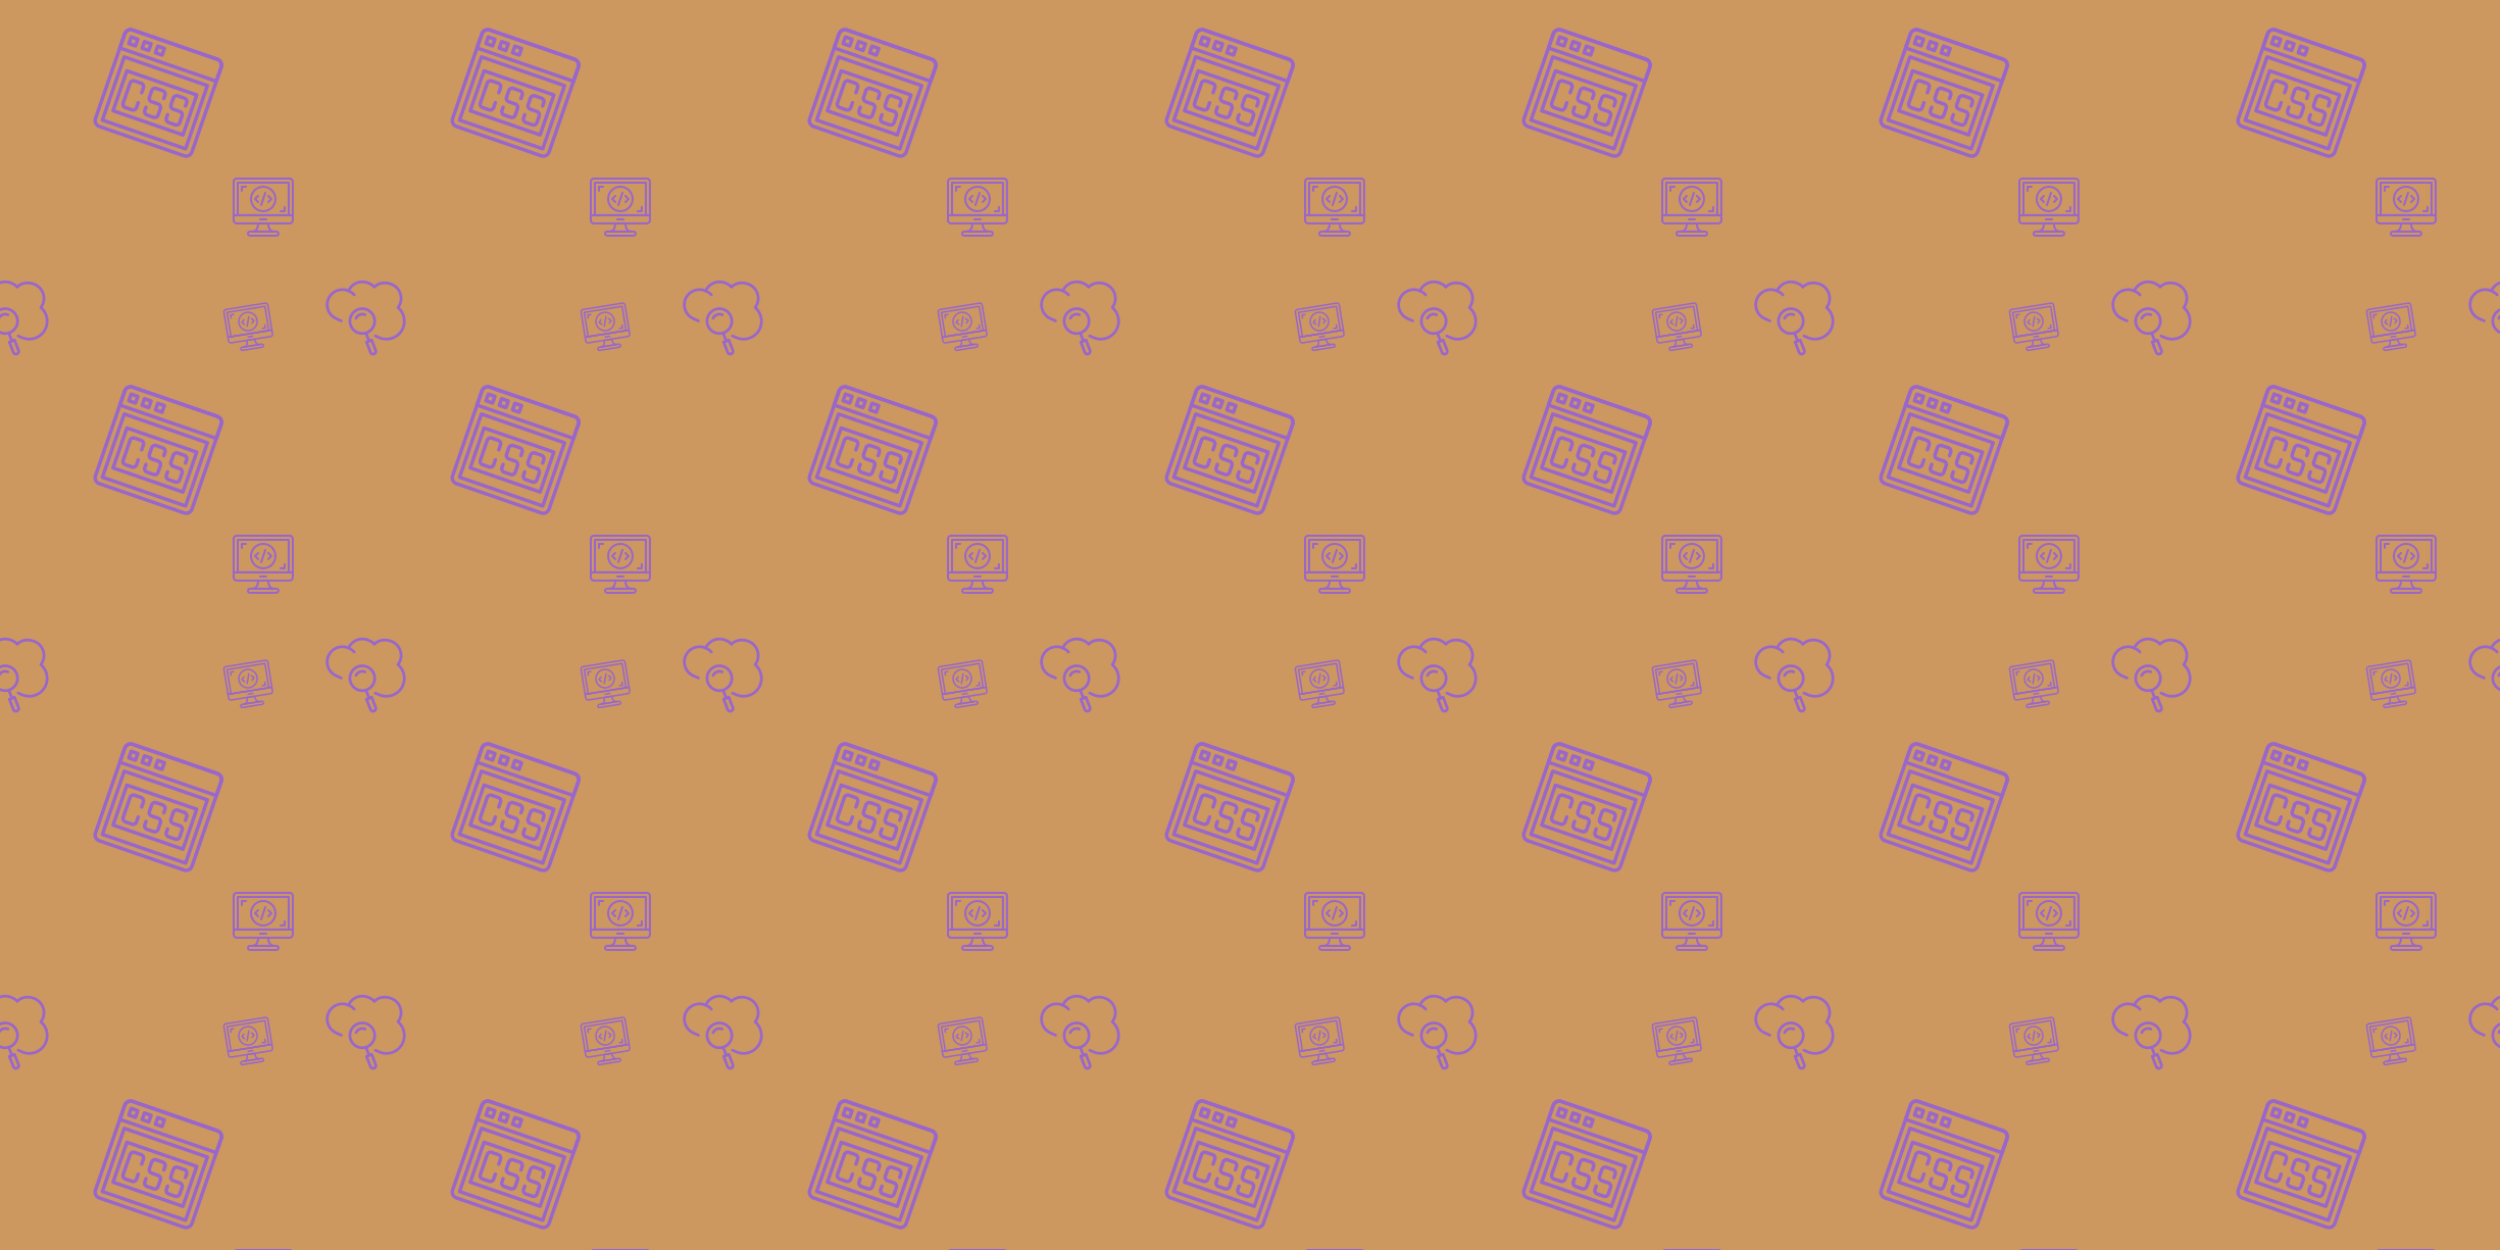 <svg xmlns="http://www.w3.org/2000/svg" xmlns:xlink="http://www.w3.org/1999/xlink" fill="#9966cc" xmlns:fi="http://pattern.flaticon.com/" x="0" y="0" width="700" height="350" viewBox="0 0 2450 1225"><rect x="0px" y="0px" width="100%" height="100%" opacity="1" fill="#cc9860"/><defs><g transform="matrix(0.191 0.066 -0.066 0.191 123.18 25.239)" id="L1_0"><path d="M473.6,0H38.4C17.229,0,0,17.229,0,38.4v435.2C0,494.771,17.229,512,38.4,512h435.2c21.171,0,38.4-17.229,38.4-38.4V38.4    C512,17.229,494.771,0,473.6,0z M494.933,473.6c0,11.767-9.566,21.333-21.333,21.333H38.4c-11.759,0-21.333-9.566-21.333-21.333    V38.4c0-11.768,9.574-21.333,21.333-21.333h435.2c11.759,0,21.333,9.566,21.333,21.333V473.6z"/><path d="M76.8,34.133H42.667c-4.71,0-8.533,3.814-8.533,8.533V76.8c0,4.719,3.823,8.533,8.533,8.533H76.8    c4.71,0,8.533-3.814,8.533-8.533V42.667C85.333,37.948,81.51,34.133,76.8,34.133z M68.267,68.267H51.2V51.2h17.067V68.267z"/><path d="M145.067,34.133h-34.133c-4.71,0-8.533,3.814-8.533,8.533V76.8c0,4.719,3.823,8.533,8.533,8.533h34.133    c4.71,0,8.533-3.814,8.533-8.533V42.667C153.6,37.948,149.777,34.133,145.067,34.133z M136.533,68.267h-17.067V51.2h17.067V68.267    z"/><path d="M213.333,34.133H179.2c-4.71,0-8.533,3.814-8.533,8.533V76.8c0,4.719,3.823,8.533,8.533,8.533h34.133    c4.71,0,8.533-3.814,8.533-8.533V42.667C221.867,37.948,218.044,34.133,213.333,34.133z M204.8,68.267h-17.067V51.2H204.8V68.267z    "/><path d="M473.6,0H38.4C17.229,0,0,17.229,0,38.4v72.533c0,4.719,3.823,8.533,8.533,8.533h494.933c4.71,0,8.533-3.814,8.533-8.533    V38.4C512,17.229,494.771,0,473.6,0z M494.933,102.4H17.067v-64c0-11.768,9.574-21.333,21.333-21.333h435.2    c11.759,0,21.333,9.566,21.333,21.333V102.4z"/><path d="M469.333,136.533H42.667c-4.71,0-8.533,3.814-8.533,8.533v324.267c0,4.719,3.823,8.533,8.533,8.533h426.667    c4.71,0,8.533-3.814,8.533-8.533V145.067C477.867,140.348,474.044,136.533,469.333,136.533z M460.8,460.8H51.2V153.6h409.6V460.8z    "/><path d="M290.133,281.6c4.71,0,8.533-3.814,8.533-8.533v-17.024c0-14.14-11.503-25.643-25.643-25.643h-34.057    c-14.131,0-25.634,11.503-25.634,25.643v34.048c0,14.14,11.503,25.643,25.634,25.643h34.065c4.727,0,8.568,3.84,8.568,8.567    v34.057c0,4.727-3.849,8.576-8.576,8.576h-34.057c-4.719,0-8.567-3.849-8.567-8.576v-17.024c0-4.719-3.823-8.533-8.533-8.533    c-4.71,0-8.533,3.814-8.533,8.533v17.024c0,14.14,11.503,25.643,25.634,25.643h34.057c14.14,0,25.643-11.503,25.643-25.643    v-34.057c0-14.131-11.503-25.634-25.634-25.634h-34.065c-4.719,0-8.567-3.849-8.567-8.576v-34.048    c0-4.727,3.849-8.576,8.567-8.576h34.057c4.727,0,8.576,3.849,8.576,8.576v17.024C281.6,277.786,285.423,281.6,290.133,281.6z"/><path d="M401.067,281.6c4.71,0,8.533-3.814,8.533-8.533v-17.024c0-14.14-11.503-25.643-25.643-25.643h-34.057    c-14.131,0-25.634,11.503-25.634,25.643v34.048c0,14.14,11.503,25.643,25.634,25.643h34.065c4.727,0,8.567,3.84,8.567,8.567    v34.057c0,4.727-3.849,8.576-8.576,8.576h-34.057c-4.719,0-8.567-3.849-8.567-8.576v-17.024c0-4.719-3.823-8.533-8.533-8.533    c-4.71,0-8.533,3.814-8.533,8.533v17.024c0,14.14,11.503,25.643,25.634,25.643h34.057c14.14,0,25.643-11.503,25.643-25.643    v-34.057c0-14.131-11.503-25.634-25.634-25.634h-34.065c-4.719,0-8.567-3.849-8.567-8.576v-34.048    c0-4.727,3.849-8.576,8.567-8.576h34.057c4.727,0,8.576,3.849,8.576,8.576v17.024C392.533,277.786,396.356,281.6,401.067,281.6z"/><path d="M179.2,290.133c4.71,0,8.533-3.814,8.533-8.533v-25.609c0-14.106-11.477-25.591-25.591-25.591h-34.15    c-14.114,0-25.591,11.486-25.591,25.591v102.417c0,14.106,11.477,25.591,25.591,25.591h34.15    c14.114,0,25.591-11.486,25.591-25.591V332.8c0-4.719-3.823-8.533-8.533-8.533s-8.533,3.814-8.533,8.533v25.609    c0,4.702-3.823,8.525-8.525,8.525h-34.15c-4.702,0-8.525-3.823-8.525-8.525V255.991c0-4.702,3.823-8.525,8.525-8.525h34.15    c4.702,0,8.525,3.823,8.525,8.525V281.6C170.667,286.319,174.49,290.133,179.2,290.133z"/><path d="M435.2,196.267H76.8c-4.71,0-8.533,3.814-8.533,8.533v204.8c0,4.719,3.823,8.533,8.533,8.533h358.4    c4.71,0,8.533-3.814,8.533-8.533V204.8C443.733,200.081,439.91,196.267,435.2,196.267z M426.667,401.067H85.333V213.333h341.333    V401.067z"/></g><g transform="matrix(0.087 -0.014 0.014 0.087 218.116 302.306)" id="L1_1"><path d="M477.858,8.533H34.142C15.317,8.533,0,23.851,0,42.675v281.591c0,4.71,3.823,8.533,8.533,8.533h494.933    c4.71,0,8.533-3.823,8.533-8.533V42.675C512,23.851,496.683,8.533,477.858,8.533z M494.933,315.733H17.067V42.675    c0-9.421,7.663-17.075,17.075-17.075h443.716c9.412,0,17.075,7.654,17.075,17.075V315.733z"/><path d="M503.467,315.733H8.533c-4.71,0-8.533,3.823-8.533,8.533v42.658c0,18.825,15.317,34.142,34.142,34.142h443.716    c18.825,0,34.142-15.317,34.142-34.142v-42.658C512,319.556,508.177,315.733,503.467,315.733z M494.933,366.925    c0,9.421-7.663,17.075-17.075,17.075H34.142c-9.412,0-17.075-7.654-17.075-17.075V332.8h477.867V366.925z"/><path d="M281.6,349.867h-51.2c-4.71,0-8.533,3.823-8.533,8.533s3.823,8.533,8.533,8.533h51.2c4.71,0,8.533-3.823,8.533-8.533    S286.31,349.867,281.6,349.867z"/><path d="M469.333,42.667H42.667c-4.71,0-8.533,3.823-8.533,8.533v273.067c0,4.71,3.823,8.533,8.533,8.533h426.667    c4.71,0,8.533-3.823,8.533-8.533V51.2C477.867,46.49,474.044,42.667,469.333,42.667z M460.8,315.733H51.2v-256h409.6V315.733z"/><path d="M366.933,452.267H145.067c-14.114,0-25.6,11.486-25.6,25.6s11.486,25.6,25.6,25.6h221.867c14.114,0,25.6-11.486,25.6-25.6    S381.047,452.267,366.933,452.267z M366.933,486.4H145.067c-4.71,0-8.533-3.831-8.533-8.533s3.823-8.533,8.533-8.533h221.867    c4.71,0,8.533,3.831,8.533,8.533S371.644,486.4,366.933,486.4z"/><path d="M349.867,452.267c-28.314,0-42.667-20.096-42.667-59.733c0-4.71-3.823-8.533-8.533-8.533h-85.333    c-4.71,0-8.533,3.823-8.533,8.533c0,39.637-14.353,59.733-42.667,59.733c-4.71,0-8.533,3.823-8.533,8.533    c0,4.71,3.823,8.533,8.533,8.533h187.733c4.71,0,8.533-3.823,8.533-8.533C358.4,456.09,354.577,452.267,349.867,452.267z     M203.699,452.267c10.505-11.639,16.691-28.971,17.937-51.2h68.736c1.237,22.229,7.424,39.561,17.937,51.2H203.699z"/><path d="M256,76.8c-61.167,0-110.933,49.766-110.933,110.933S194.833,298.667,256,298.667S366.933,248.9,366.933,187.733    S317.167,76.8,256,76.8z M256,281.6c-51.755,0-93.867-42.112-93.867-93.867S204.245,93.867,256,93.867    c51.755,0,93.867,42.112,93.867,93.867S307.755,281.6,256,281.6z"/><path d="M199.799,187.733l19.567-19.567c3.337-3.336,3.337-8.73,0-12.066c-3.328-3.337-8.738-3.337-12.066,0l-25.6,25.6    c-3.337,3.337-3.337,8.73,0,12.066l25.6,25.6c1.664,1.664,3.849,2.5,6.033,2.5c2.185,0,4.369-0.836,6.033-2.5    c3.337-3.337,3.337-8.73,0-12.066L199.799,187.733z"/><path d="M330.3,181.7l-25.6-25.6c-3.328-3.337-8.738-3.337-12.066,0c-3.337,3.337-3.337,8.73,0,12.066l19.567,19.567    L292.634,207.3c-3.337,3.336-3.337,8.73,0,12.066c1.664,1.664,3.849,2.5,6.033,2.5c2.185,0,4.369-0.836,6.033-2.5l25.6-25.6    C333.636,190.43,333.636,185.037,330.3,181.7z"/><path d="M275.763,128.435c-4.446-1.485-9.301,0.93-10.795,5.393l-34.133,102.4c-1.485,4.471,0.93,9.301,5.402,10.795    c0.887,0.299,1.801,0.444,2.697,0.444c3.575,0,6.903-2.261,8.098-5.837l34.133-102.4    C282.65,134.758,280.235,129.929,275.763,128.435z"/><path d="M110.933,76.8H76.8c-4.71,0-8.533,3.823-8.533,8.533v34.133c0,4.71,3.823,8.533,8.533,8.533s8.533-3.823,8.533-8.533    v-25.6h25.6c4.71,0,8.533-3.823,8.533-8.533S115.644,76.8,110.933,76.8z"/><path d="M435.2,247.467c-4.71,0-8.533,3.823-8.533,8.533v25.6h-25.6c-4.71,0-8.533,3.823-8.533,8.533s3.823,8.533,8.533,8.533    H435.2c4.71,0,8.533-3.823,8.533-8.533V256C443.733,251.29,439.91,247.467,435.2,247.467z"/></g><g transform="matrix(0.117 0 0 0.117 228 173)" id="L1_2"><path d="M477.858,8.533H34.142C15.317,8.533,0,23.851,0,42.675v281.591c0,4.71,3.823,8.533,8.533,8.533h494.933    c4.71,0,8.533-3.823,8.533-8.533V42.675C512,23.851,496.683,8.533,477.858,8.533z M494.933,315.733H17.067V42.675    c0-9.421,7.663-17.075,17.075-17.075h443.716c9.412,0,17.075,7.654,17.075,17.075V315.733z"/><path d="M503.467,315.733H8.533c-4.71,0-8.533,3.823-8.533,8.533v42.658c0,18.825,15.317,34.142,34.142,34.142h443.716    c18.825,0,34.142-15.317,34.142-34.142v-42.658C512,319.556,508.177,315.733,503.467,315.733z M494.933,366.925    c0,9.421-7.663,17.075-17.075,17.075H34.142c-9.412,0-17.075-7.654-17.075-17.075V332.8h477.867V366.925z"/><path d="M281.6,349.867h-51.2c-4.71,0-8.533,3.823-8.533,8.533s3.823,8.533,8.533,8.533h51.2c4.71,0,8.533-3.823,8.533-8.533    S286.31,349.867,281.6,349.867z"/><path d="M469.333,42.667H42.667c-4.71,0-8.533,3.823-8.533,8.533v273.067c0,4.71,3.823,8.533,8.533,8.533h426.667    c4.71,0,8.533-3.823,8.533-8.533V51.2C477.867,46.49,474.044,42.667,469.333,42.667z M460.8,315.733H51.2v-256h409.6V315.733z"/><path d="M366.933,452.267H145.067c-14.114,0-25.6,11.486-25.6,25.6s11.486,25.6,25.6,25.6h221.867c14.114,0,25.6-11.486,25.6-25.6    S381.047,452.267,366.933,452.267z M366.933,486.4H145.067c-4.71,0-8.533-3.831-8.533-8.533s3.823-8.533,8.533-8.533h221.867    c4.71,0,8.533,3.831,8.533,8.533S371.644,486.4,366.933,486.4z"/><path d="M349.867,452.267c-28.314,0-42.667-20.096-42.667-59.733c0-4.71-3.823-8.533-8.533-8.533h-85.333    c-4.71,0-8.533,3.823-8.533,8.533c0,39.637-14.353,59.733-42.667,59.733c-4.71,0-8.533,3.823-8.533,8.533    c0,4.71,3.823,8.533,8.533,8.533h187.733c4.71,0,8.533-3.823,8.533-8.533C358.4,456.09,354.577,452.267,349.867,452.267z     M203.699,452.267c10.505-11.639,16.691-28.971,17.937-51.2h68.736c1.237,22.229,7.424,39.561,17.937,51.2H203.699z"/><path d="M256,76.8c-61.167,0-110.933,49.766-110.933,110.933S194.833,298.667,256,298.667S366.933,248.9,366.933,187.733    S317.167,76.8,256,76.8z M256,281.6c-51.755,0-93.867-42.112-93.867-93.867S204.245,93.867,256,93.867    c51.755,0,93.867,42.112,93.867,93.867S307.755,281.6,256,281.6z"/><path d="M199.799,187.733l19.567-19.567c3.337-3.336,3.337-8.73,0-12.066c-3.328-3.337-8.738-3.337-12.066,0l-25.6,25.6    c-3.337,3.337-3.337,8.73,0,12.066l25.6,25.6c1.664,1.664,3.849,2.5,6.033,2.5c2.185,0,4.369-0.836,6.033-2.5    c3.337-3.337,3.337-8.73,0-12.066L199.799,187.733z"/><path d="M330.3,181.7l-25.6-25.6c-3.328-3.337-8.738-3.337-12.066,0c-3.337,3.337-3.337,8.73,0,12.066l19.567,19.567    L292.634,207.3c-3.337,3.336-3.337,8.73,0,12.066c1.664,1.664,3.849,2.5,6.033,2.5c2.185,0,4.369-0.836,6.033-2.5l25.6-25.6    C333.636,190.43,333.636,185.037,330.3,181.7z"/><path d="M275.763,128.435c-4.446-1.485-9.301,0.93-10.795,5.393l-34.133,102.4c-1.485,4.471,0.93,9.301,5.402,10.795    c0.887,0.299,1.801,0.444,2.697,0.444c3.575,0,6.903-2.261,8.098-5.837l34.133-102.4    C282.65,134.758,280.235,129.929,275.763,128.435z"/><path d="M110.933,76.8H76.8c-4.71,0-8.533,3.823-8.533,8.533v34.133c0,4.71,3.823,8.533,8.533,8.533s8.533-3.823,8.533-8.533    v-25.6h25.6c4.71,0,8.533-3.823,8.533-8.533S115.644,76.8,110.933,76.8z"/><path d="M435.2,247.467c-4.71,0-8.533,3.823-8.533,8.533v25.6h-25.6c-4.71,0-8.533,3.823-8.533,8.533s3.823,8.533,8.533,8.533    H435.2c4.71,0,8.533-3.823,8.533-8.533V256C443.733,251.29,439.91,247.467,435.2,247.467z"/></g><g transform="matrix(0.076 0.022 -0.022 0.076 95.202 199.913)"><path d="M477.858,8.533H34.142C15.317,8.533,0,23.851,0,42.675v281.591c0,4.71,3.823,8.533,8.533,8.533h494.933    c4.71,0,8.533-3.823,8.533-8.533V42.675C512,23.851,496.683,8.533,477.858,8.533z M494.933,315.733H17.067V42.675    c0-9.421,7.663-17.075,17.075-17.075h443.716c9.412,0,17.075,7.654,17.075,17.075V315.733z"/><path d="M503.467,315.733H8.533c-4.71,0-8.533,3.823-8.533,8.533v42.658c0,18.825,15.317,34.142,34.142,34.142h443.716    c18.825,0,34.142-15.317,34.142-34.142v-42.658C512,319.556,508.177,315.733,503.467,315.733z M494.933,366.925    c0,9.421-7.663,17.075-17.075,17.075H34.142c-9.412,0-17.075-7.654-17.075-17.075V332.8h477.867V366.925z"/><path d="M281.6,349.867h-51.2c-4.71,0-8.533,3.823-8.533,8.533s3.823,8.533,8.533,8.533h51.2c4.71,0,8.533-3.823,8.533-8.533    S286.31,349.867,281.6,349.867z"/><path d="M469.333,42.667H42.667c-4.71,0-8.533,3.823-8.533,8.533v273.067c0,4.71,3.823,8.533,8.533,8.533h426.667    c4.71,0,8.533-3.823,8.533-8.533V51.2C477.867,46.49,474.044,42.667,469.333,42.667z M460.8,315.733H51.2v-256h409.6V315.733z"/><path d="M366.933,452.267H145.067c-14.114,0-25.6,11.486-25.6,25.6s11.486,25.6,25.6,25.6h221.867c14.114,0,25.6-11.486,25.6-25.6    S381.047,452.267,366.933,452.267z M366.933,486.4H145.067c-4.71,0-8.533-3.831-8.533-8.533s3.823-8.533,8.533-8.533h221.867    c4.71,0,8.533,3.831,8.533,8.533S371.644,486.4,366.933,486.4z"/><path d="M349.867,452.267c-28.314,0-42.667-20.096-42.667-59.733c0-4.71-3.823-8.533-8.533-8.533h-85.333    c-4.71,0-8.533,3.823-8.533,8.533c0,39.637-14.353,59.733-42.667,59.733c-4.71,0-8.533,3.823-8.533,8.533    c0,4.71,3.823,8.533,8.533,8.533h187.733c4.71,0,8.533-3.823,8.533-8.533C358.4,456.09,354.577,452.267,349.867,452.267z     M203.699,452.267c10.505-11.639,16.691-28.971,17.937-51.2h68.736c1.237,22.229,7.424,39.561,17.937,51.2H203.699z"/><path d="M256,76.8c-61.167,0-110.933,49.766-110.933,110.933S194.833,298.667,256,298.667S366.933,248.9,366.933,187.733    S317.167,76.8,256,76.8z M256,281.6c-51.755,0-93.867-42.112-93.867-93.867S204.245,93.867,256,93.867    c51.755,0,93.867,42.112,93.867,93.867S307.755,281.6,256,281.6z"/><path d="M199.799,187.733l19.567-19.567c3.337-3.336,3.337-8.73,0-12.066c-3.328-3.337-8.738-3.337-12.066,0l-25.6,25.6    c-3.337,3.337-3.337,8.73,0,12.066l25.6,25.6c1.664,1.664,3.849,2.5,6.033,2.5c2.185,0,4.369-0.836,6.033-2.5    c3.337-3.337,3.337-8.73,0-12.066L199.799,187.733z"/><path d="M330.3,181.7l-25.6-25.6c-3.328-3.337-8.738-3.337-12.066,0c-3.337,3.337-3.337,8.73,0,12.066l19.567,19.567    L292.634,207.3c-3.337,3.336-3.337,8.73,0,12.066c1.664,1.664,3.849,2.5,6.033,2.5c2.185,0,4.369-0.836,6.033-2.5l25.6-25.6    C333.636,190.43,333.636,185.037,330.3,181.7z"/><path d="M275.763,128.435c-4.446-1.485-9.301,0.93-10.795,5.393l-34.133,102.4c-1.485,4.471,0.93,9.301,5.402,10.795    c0.887,0.299,1.801,0.444,2.697,0.444c3.575,0,6.903-2.261,8.098-5.837l34.133-102.4    C282.65,134.758,280.235,129.929,275.763,128.435z"/><path d="M110.933,76.8H76.8c-4.71,0-8.533,3.823-8.533,8.533v34.133c0,4.71,3.823,8.533,8.533,8.533s8.533-3.823,8.533-8.533    v-25.6h25.6c4.71,0,8.533-3.823,8.533-8.533S115.644,76.8,110.933,76.8z"/><path d="M435.2,247.467c-4.71,0-8.533,3.823-8.533,8.533v25.6h-25.6c-4.71,0-8.533,3.823-8.533,8.533s3.823,8.533,8.533,8.533    H435.2c4.71,0,8.533-3.823,8.533-8.533V256C443.733,251.29,439.91,247.467,435.2,247.467z"/></g><g transform="matrix(0.145 0.064 -0.064 0.145 -11.83 252.437)" id="L1_4"><path d="M433.886,144.397c0.87-5.385,1.314-10.726,1.314-15.957c0-56.465-45.935-102.4-102.4-102.4    c-44.134,0-82.372,22.349-98.347,56.508c-12.911-5.308-24.806-5.308-38.187-5.308c-53.7,0-97.877,41.549-102.076,94.191    C41.557,175.629,0,219.806,0,273.506c0,56.465,45.935,102.4,102.4,102.4h34.133c4.71,0,8.533-3.814,8.533-8.533    s-3.823-8.533-8.533-8.533H102.4c-47.053,0-85.333-38.281-85.333-85.333c0-47.053,38.281-85.333,85.333-85.333    c4.71,0,8.533-3.814,8.533-8.533c0-47.053,38.281-85.333,85.333-85.333c16.99,0,26.402,0.324,38.34,7.347    c2.219,1.297,4.907,1.527,7.322,0.64c2.415-0.905,4.292-2.85,5.103-5.291c10.573-31.727,45.841-53.897,85.768-53.897    c47.053,0,85.333,38.281,85.333,85.333c0,6.391-0.802,13.022-2.389,19.712c-1.05,4.403,1.536,8.866,5.879,10.146    c43.17,12.774,73.31,53.137,73.31,98.142c0,56.465-45.935,102.4-102.4,102.4h-25.6c-4.71,0-8.533,3.814-8.533,8.533    s3.823,8.533,8.533,8.533h25.6c65.877,0,119.467-53.589,119.467-119.467C512,206.545,480.247,161.549,433.886,144.397z"/><path d="M148.949,180.57c-12.638-6.451-27.435-9.463-46.549-9.463c-4.71,0-8.533,3.814-8.533,8.533s3.823,8.533,8.533,8.533    c16.316,0,28.638,2.415,38.784,7.603c1.237,0.631,2.569,0.93,3.874,0.93c3.106,0,6.101-1.698,7.603-4.651    C154.812,187.857,153.148,182.711,148.949,180.57z"/><path d="M256,230.839c-47.053,0-85.333,38.281-85.333,85.333s38.281,85.333,85.333,85.333s85.333-38.281,85.333-85.333    S303.053,230.839,256,230.839z M256,384.439c-37.641,0-68.267-30.626-68.267-68.267c0-37.641,30.626-68.267,68.267-68.267    c37.641,0,68.267,30.626,68.267,68.267C324.267,353.813,293.641,384.439,256,384.439z"/><path d="M350.293,406.071l-36.634-36.625c-3.328-3.337-8.73-3.337-12.066,0c-3.337,3.337-3.337,8.73,0,12.066l36.634,36.625    c1.664,1.664,3.849,2.5,6.033,2.5c2.185,0,4.369-0.828,6.033-2.5C353.63,414.801,353.63,409.408,350.293,406.071z"/><path d="M410.633,442.278l-48.273-48.273c-3.2-3.208-8.866-3.2-12.066,0l-24.132,24.141c-3.336,3.337-3.336,8.73,0,12.066    l48.273,48.265c4.983,4.992,11.546,7.484,18.099,7.484c6.554,0,13.116-2.492,18.099-7.484    C420.608,468.493,420.608,452.262,410.633,442.278z M398.566,466.411c-3.319,3.337-8.738,3.337-12.066,0l-42.24-42.232    l12.066-12.075l42.24,42.24C401.894,457.673,401.894,463.083,398.566,466.411z"/><path d="M256,264.973c-28.228,0-51.2,22.963-51.2,51.2c0,4.719,3.823,8.533,8.533,8.533c4.71,0,8.533-3.814,8.533-8.533    c0-18.825,15.309-34.133,34.133-34.133c4.71,0,8.533-3.814,8.533-8.533S260.71,264.973,256,264.973z"/></g><g transform="matrix(0.16 -0.07 0.07 0.16 229.23 33.938)"><path d="M433.886,144.397c0.87-5.385,1.314-10.726,1.314-15.957c0-56.465-45.935-102.4-102.4-102.4    c-44.134,0-82.372,22.349-98.347,56.508c-12.911-5.308-24.806-5.308-38.187-5.308c-53.7,0-97.877,41.549-102.076,94.191    C41.557,175.629,0,219.806,0,273.506c0,56.465,45.935,102.4,102.4,102.4h34.133c4.71,0,8.533-3.814,8.533-8.533    s-3.823-8.533-8.533-8.533H102.4c-47.053,0-85.333-38.281-85.333-85.333c0-47.053,38.281-85.333,85.333-85.333    c4.71,0,8.533-3.814,8.533-8.533c0-47.053,38.281-85.333,85.333-85.333c16.99,0,26.402,0.324,38.34,7.347    c2.219,1.297,4.907,1.527,7.322,0.64c2.415-0.905,4.292-2.85,5.103-5.291c10.573-31.727,45.841-53.897,85.768-53.897    c47.053,0,85.333,38.281,85.333,85.333c0,6.391-0.802,13.022-2.389,19.712c-1.05,4.403,1.536,8.866,5.879,10.146    c43.17,12.774,73.31,53.137,73.31,98.142c0,56.465-45.935,102.4-102.4,102.4h-25.6c-4.71,0-8.533,3.814-8.533,8.533    s3.823,8.533,8.533,8.533h25.6c65.877,0,119.467-53.589,119.467-119.467C512,206.545,480.247,161.549,433.886,144.397z"/><path d="M148.949,180.57c-12.638-6.451-27.435-9.463-46.549-9.463c-4.71,0-8.533,3.814-8.533,8.533s3.823,8.533,8.533,8.533    c16.316,0,28.638,2.415,38.784,7.603c1.237,0.631,2.569,0.93,3.874,0.93c3.106,0,6.101-1.698,7.603-4.651    C154.812,187.857,153.148,182.711,148.949,180.57z"/><path d="M256,230.839c-47.053,0-85.333,38.281-85.333,85.333s38.281,85.333,85.333,85.333s85.333-38.281,85.333-85.333    S303.053,230.839,256,230.839z M256,384.439c-37.641,0-68.267-30.626-68.267-68.267c0-37.641,30.626-68.267,68.267-68.267    c37.641,0,68.267,30.626,68.267,68.267C324.267,353.813,293.641,384.439,256,384.439z"/><path d="M350.293,406.071l-36.634-36.625c-3.328-3.337-8.73-3.337-12.066,0c-3.337,3.337-3.337,8.73,0,12.066l36.634,36.625    c1.664,1.664,3.849,2.5,6.033,2.5c2.185,0,4.369-0.828,6.033-2.5C353.63,414.801,353.63,409.408,350.293,406.071z"/><path d="M410.633,442.278l-48.273-48.273c-3.2-3.208-8.866-3.2-12.066,0l-24.132,24.141c-3.336,3.337-3.336,8.73,0,12.066    l48.273,48.265c4.983,4.992,11.546,7.484,18.099,7.484c6.554,0,13.116-2.492,18.099-7.484    C420.608,468.493,420.608,452.262,410.633,442.278z M398.566,466.411c-3.319,3.337-8.738,3.337-12.066,0l-42.24-42.232    l12.066-12.075l42.24,42.24C401.894,457.673,401.894,463.083,398.566,466.411z"/><path d="M256,264.973c-28.228,0-51.2,22.963-51.2,51.2c0,4.719,3.823,8.533,8.533,8.533c4.71,0,8.533-3.814,8.533-8.533    c0-18.825,15.309-34.133,34.133-34.133c4.71,0,8.533-3.814,8.533-8.533S260.71,264.973,256,264.973z"/></g></defs><g fi:class="KUsePattern"><pattern id="pattern_L1_0" width="350" height="350" patternUnits="userSpaceOnUse"><use xlink:href="#L1_0" x="-350" y="-350"/><use xlink:href="#L1_0" x="0" y="-350"/><use xlink:href="#L1_0" x="350" y="-350"/><use xlink:href="#L1_0" x="-350" y="0"/><use xlink:href="#L1_0" x="0" y="0"/><use xlink:href="#L1_0" x="350" y="0"/><use xlink:href="#L1_0" x="-350" y="350"/><use xlink:href="#L1_0" x="0" y="350"/><use xlink:href="#L1_0" x="350" y="350"/></pattern><rect x="0" y="0" width="100%" height="100%" fill="url(#pattern_L1_0)"/></g><g fi:class="KUsePattern"><pattern id="pattern_L1_1" width="350" height="350" patternUnits="userSpaceOnUse"><use xlink:href="#L1_1" x="-350" y="-350"/><use xlink:href="#L1_1" x="0" y="-350"/><use xlink:href="#L1_1" x="350" y="-350"/><use xlink:href="#L1_1" x="-350" y="0"/><use xlink:href="#L1_1" x="0" y="0"/><use xlink:href="#L1_1" x="350" y="0"/><use xlink:href="#L1_1" x="-350" y="350"/><use xlink:href="#L1_1" x="0" y="350"/><use xlink:href="#L1_1" x="350" y="350"/></pattern><rect x="0" y="0" width="100%" height="100%" fill="url(#pattern_L1_1)"/></g><g fi:class="KUsePattern"><pattern id="pattern_L1_2" width="350" height="350" patternUnits="userSpaceOnUse"><use xlink:href="#L1_2" x="-350" y="-350"/><use xlink:href="#L1_2" x="0" y="-350"/><use xlink:href="#L1_2" x="350" y="-350"/><use xlink:href="#L1_2" x="-350" y="0"/><use xlink:href="#L1_2" x="0" y="0"/><use xlink:href="#L1_2" x="350" y="0"/><use xlink:href="#L1_2" x="-350" y="350"/><use xlink:href="#L1_2" x="0" y="350"/><use xlink:href="#L1_2" x="350" y="350"/></pattern><rect x="0" y="0" width="100%" height="100%" fill="url(#pattern_L1_2)"/></g><g fi:class="KUsePattern" transform="matrix(1 0 0 1 20 20)"><pattern id="pattern_UNKNOWN" width="350" height="350" patternUnits="userSpaceOnUse"><use xlink:href="#UNKNOWN" x="-350" y="-350"/><use xlink:href="#UNKNOWN" x="0" y="-350"/><use xlink:href="#UNKNOWN" x="350" y="-350"/><use xlink:href="#UNKNOWN" x="-350" y="0"/><use xlink:href="#UNKNOWN" x="0" y="0"/><use xlink:href="#UNKNOWN" x="350" y="0"/><use xlink:href="#UNKNOWN" x="-350" y="350"/><use xlink:href="#UNKNOWN" x="0" y="350"/><use xlink:href="#UNKNOWN" x="350" y="350"/></pattern><rect x="0" y="0" width="100%" height="100%" fill="url(#pattern_UNKNOWN)"/></g><g fi:class="KUsePattern"><pattern id="pattern_L1_4" width="350" height="350" patternUnits="userSpaceOnUse"><use xlink:href="#L1_4" x="-350" y="-350"/><use xlink:href="#L1_4" x="0" y="-350"/><use xlink:href="#L1_4" x="350" y="-350"/><use xlink:href="#L1_4" x="-350" y="0"/><use xlink:href="#L1_4" x="0" y="0"/><use xlink:href="#L1_4" x="350" y="0"/><use xlink:href="#L1_4" x="-350" y="350"/><use xlink:href="#L1_4" x="0" y="350"/><use xlink:href="#L1_4" x="350" y="350"/></pattern><rect x="0" y="0" width="100%" height="100%" fill="url(#pattern_L1_4)"/></g><g fi:class="KUsePattern" transform="matrix(1 0 0 1 20 20)"><pattern id="pattern_UNKNOWN" width="350" height="350" patternUnits="userSpaceOnUse"><use xlink:href="#UNKNOWN" x="-350" y="-350"/><use xlink:href="#UNKNOWN" x="0" y="-350"/><use xlink:href="#UNKNOWN" x="350" y="-350"/><use xlink:href="#UNKNOWN" x="-350" y="0"/><use xlink:href="#UNKNOWN" x="0" y="0"/><use xlink:href="#UNKNOWN" x="350" y="0"/><use xlink:href="#UNKNOWN" x="-350" y="350"/><use xlink:href="#UNKNOWN" x="0" y="350"/><use xlink:href="#UNKNOWN" x="350" y="350"/></pattern><rect x="0" y="0" width="100%" height="100%" fill="url(#pattern_UNKNOWN)"/></g></svg>